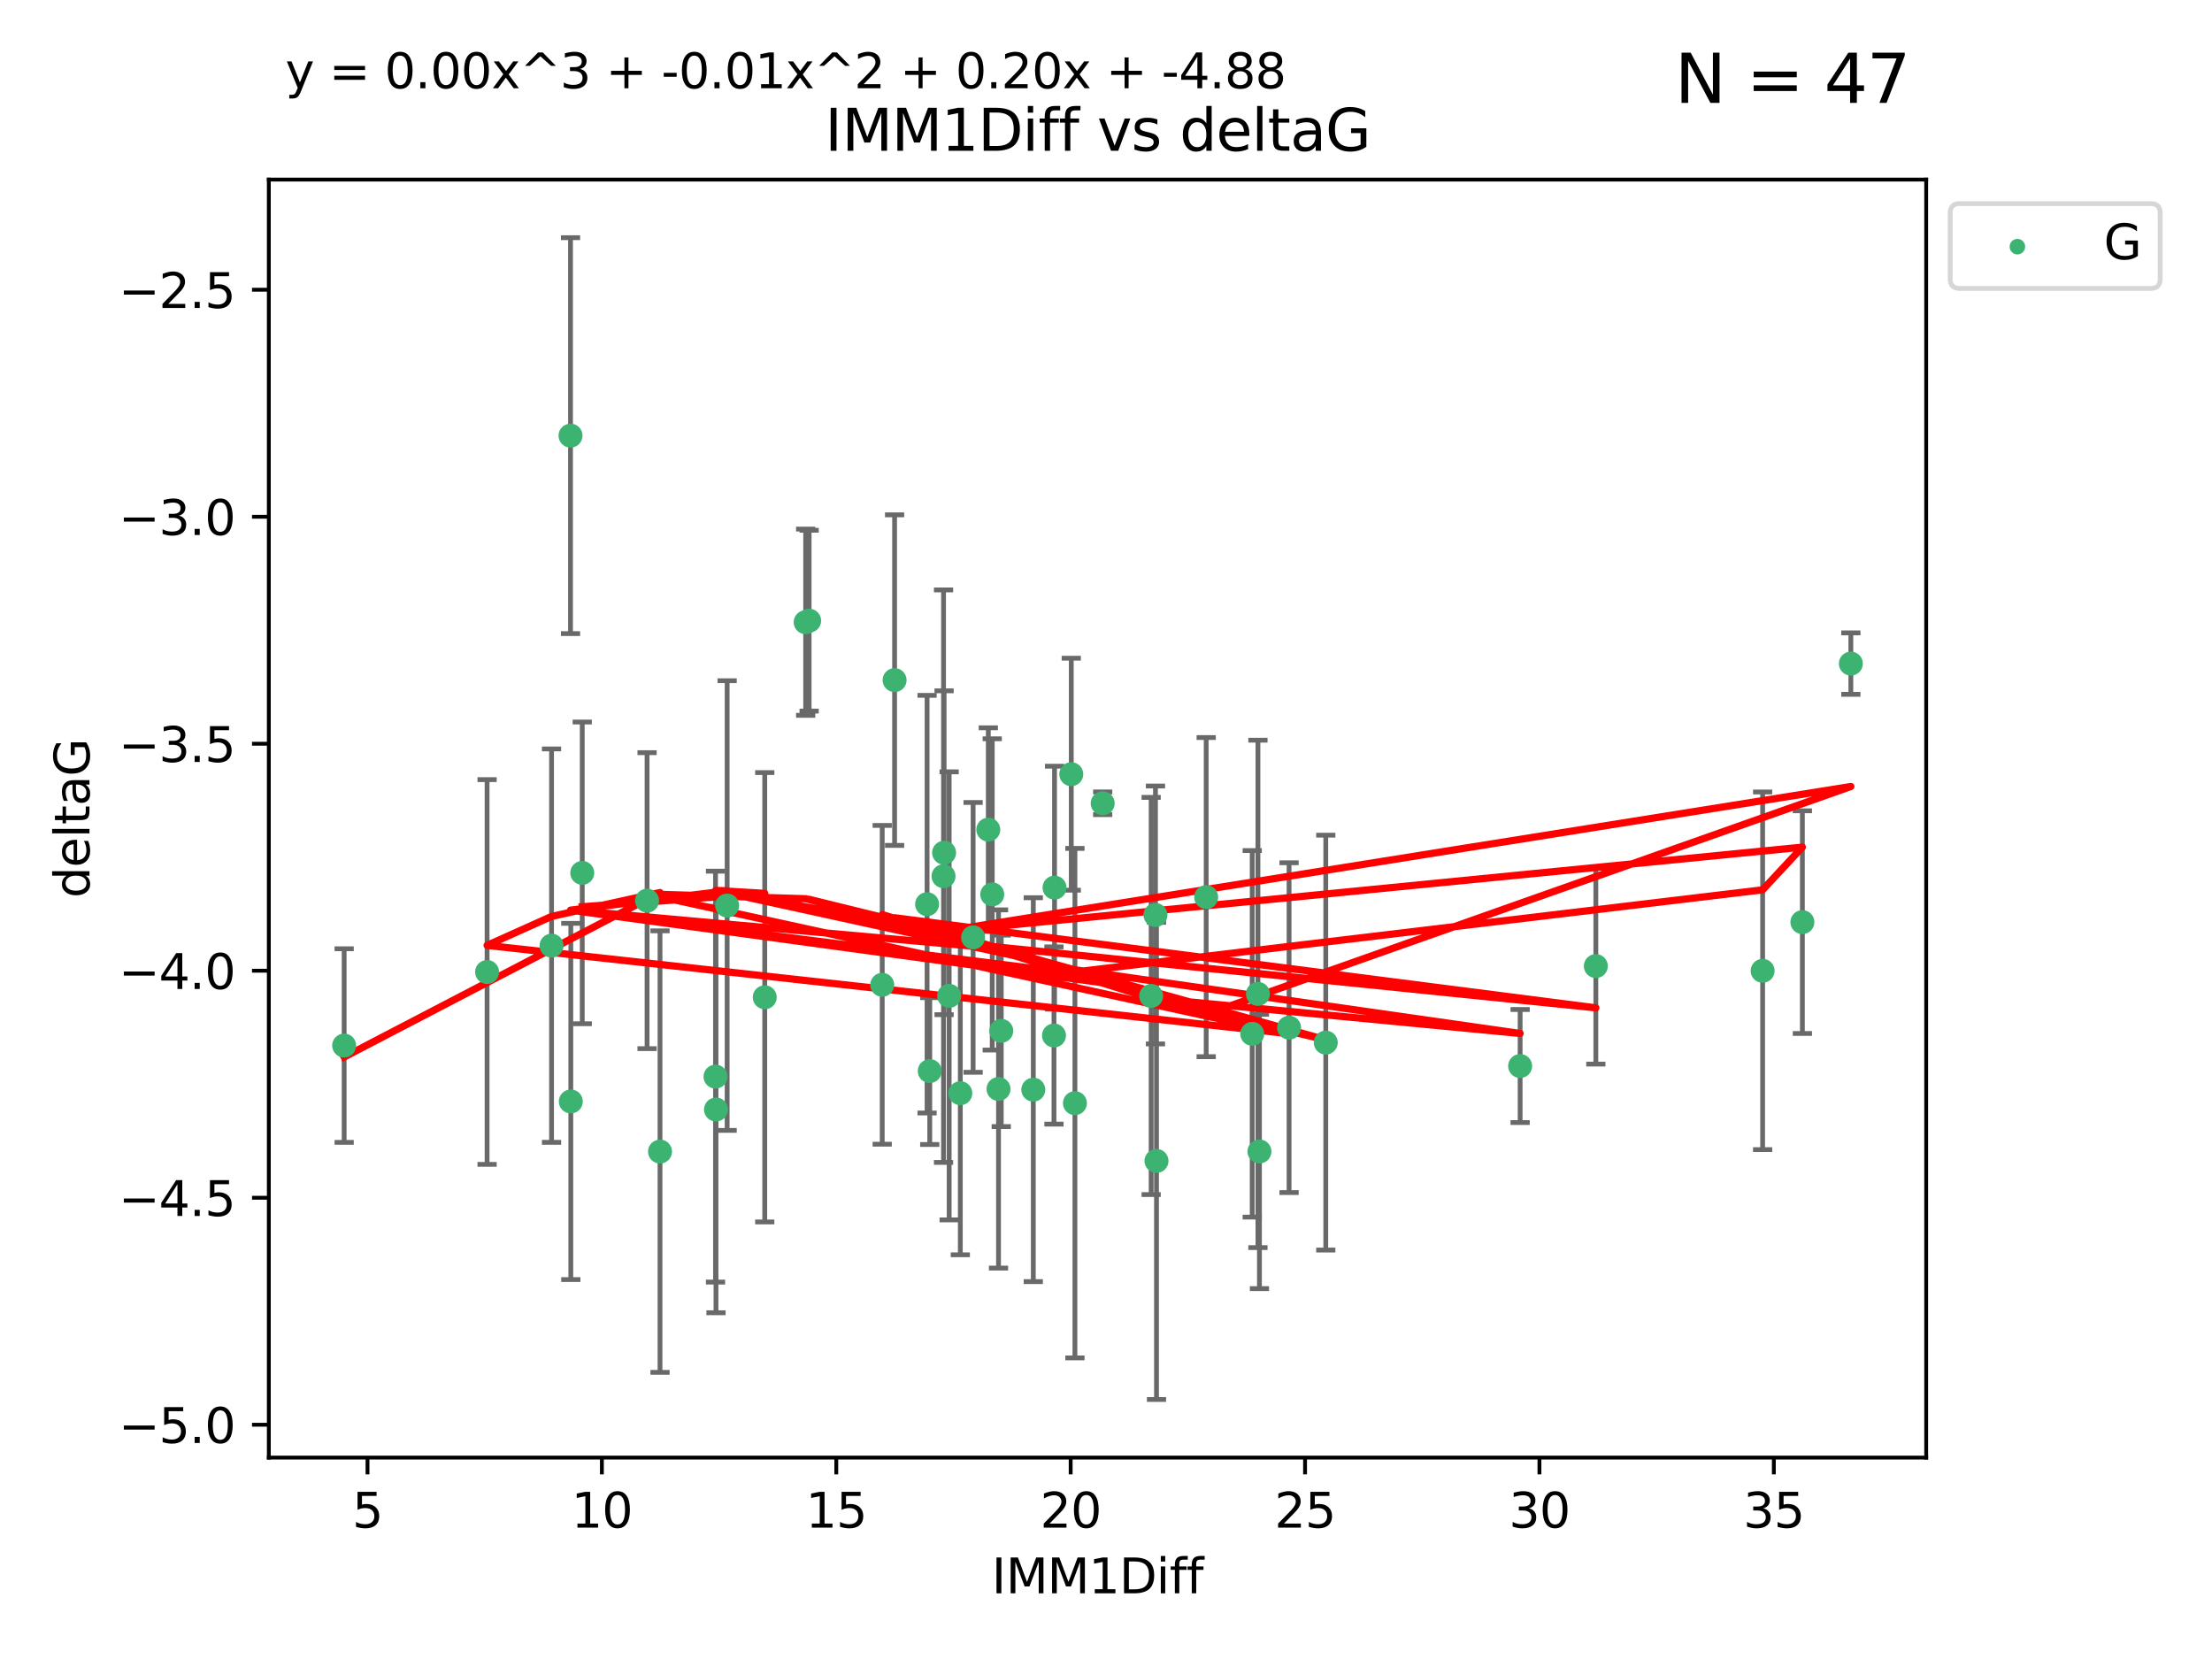 <?xml version="1.0" encoding="utf-8" standalone="no"?>
<!DOCTYPE svg PUBLIC "-//W3C//DTD SVG 1.1//EN"
  "http://www.w3.org/Graphics/SVG/1.1/DTD/svg11.dtd">
<svg xmlns:xlink="http://www.w3.org/1999/xlink" width="460.8pt" height="345.6pt" viewBox="0 0 460.8 345.6" xmlns="http://www.w3.org/2000/svg" version="1.1">
 <defs>
  <style type="text/css">*{stroke-linejoin: round; stroke-linecap: butt}</style>
 </defs>
 <g id="figure_1">
  <g id="patch_1">
   <path d="M 0 345.6 
L 460.8 345.6 
L 460.8 0 
L 0 0 
z
" style="fill: #ffffff"/>
  </g>
  <g id="axes_1">
   <g id="patch_2">
    <path d="M 56 303.64 
L 401.26 303.64 
L 401.26 37.411 
L 56 37.411 
z
" style="fill: #ffffff"/>
   </g>
   <g id="PathCollection_1">
    <defs>
     <path id="m7eaeed97b2" d="M 0 1.118 
C 0.297 1.118 0.581 1 0.791 0.791 
C 1 0.581 1.118 0.297 1.118 0 
C 1.118 -0.297 1 -0.581 0.791 -0.791 
C 0.581 -1 0.297 -1.118 0 -1.118 
C -0.297 -1.118 -0.581 -1 -0.791 -0.791 
C -1 -0.581 -1.118 -0.297 -1.118 0 
C -1.118 0.297 -1 0.581 -0.791 0.791 
C -0.581 1 -0.297 1.118 0 1.118 
z
" style="stroke: #3cb371"/>
    </defs>
    <g clip-path="url(#p31504bc1dc)">
     <use xlink:href="#m7eaeed97b2" x="71.694" y="217.811" style="fill: #3cb371; stroke: #3cb371"/>
     <use xlink:href="#m7eaeed97b2" x="137.494" y="239.898" style="fill: #3cb371; stroke: #3cb371"/>
     <use xlink:href="#m7eaeed97b2" x="114.896" y="196.991" style="fill: #3cb371; stroke: #3cb371"/>
     <use xlink:href="#m7eaeed97b2" x="101.469" y="202.486" style="fill: #3cb371; stroke: #3cb371"/>
     <use xlink:href="#m7eaeed97b2" x="268.537" y="214.079" style="fill: #3cb371; stroke: #3cb371"/>
     <use xlink:href="#m7eaeed97b2" x="223.928" y="229.807" style="fill: #3cb371; stroke: #3cb371"/>
     <use xlink:href="#m7eaeed97b2" x="118.91" y="229.455" style="fill: #3cb371; stroke: #3cb371"/>
     <use xlink:href="#m7eaeed97b2" x="208.01" y="226.856" style="fill: #3cb371; stroke: #3cb371"/>
     <use xlink:href="#m7eaeed97b2" x="240.705" y="190.608" style="fill: #3cb371; stroke: #3cb371"/>
     <use xlink:href="#m7eaeed97b2" x="183.782" y="205.156" style="fill: #3cb371; stroke: #3cb371"/>
     <use xlink:href="#m7eaeed97b2" x="262.052" y="207.047" style="fill: #3cb371; stroke: #3cb371"/>
     <use xlink:href="#m7eaeed97b2" x="208.577" y="214.747" style="fill: #3cb371; stroke: #3cb371"/>
     <use xlink:href="#m7eaeed97b2" x="276.183" y="217.193" style="fill: #3cb371; stroke: #3cb371"/>
     <use xlink:href="#m7eaeed97b2" x="240.92" y="241.84" style="fill: #3cb371; stroke: #3cb371"/>
     <use xlink:href="#m7eaeed97b2" x="193.128" y="188.359" style="fill: #3cb371; stroke: #3cb371"/>
     <use xlink:href="#m7eaeed97b2" x="215.256" y="226.997" style="fill: #3cb371; stroke: #3cb371"/>
     <use xlink:href="#m7eaeed97b2" x="149.154" y="231.133" style="fill: #3cb371; stroke: #3cb371"/>
     <use xlink:href="#m7eaeed97b2" x="197.727" y="207.457" style="fill: #3cb371; stroke: #3cb371"/>
     <use xlink:href="#m7eaeed97b2" x="193.684" y="223.124" style="fill: #3cb371; stroke: #3cb371"/>
     <use xlink:href="#m7eaeed97b2" x="219.563" y="215.712" style="fill: #3cb371; stroke: #3cb371"/>
     <use xlink:href="#m7eaeed97b2" x="168.558" y="129.299" style="fill: #3cb371; stroke: #3cb371"/>
     <use xlink:href="#m7eaeed97b2" x="200.051" y="227.731" style="fill: #3cb371; stroke: #3cb371"/>
     <use xlink:href="#m7eaeed97b2" x="219.68" y="184.912" style="fill: #3cb371; stroke: #3cb371"/>
     <use xlink:href="#m7eaeed97b2" x="316.671" y="222.074" style="fill: #3cb371; stroke: #3cb371"/>
     <use xlink:href="#m7eaeed97b2" x="239.807" y="207.478" style="fill: #3cb371; stroke: #3cb371"/>
     <use xlink:href="#m7eaeed97b2" x="262.365" y="239.872" style="fill: #3cb371; stroke: #3cb371"/>
     <use xlink:href="#m7eaeed97b2" x="134.798" y="187.62" style="fill: #3cb371; stroke: #3cb371"/>
     <use xlink:href="#m7eaeed97b2" x="167.835" y="129.619" style="fill: #3cb371; stroke: #3cb371"/>
     <use xlink:href="#m7eaeed97b2" x="202.717" y="195.276" style="fill: #3cb371; stroke: #3cb371"/>
     <use xlink:href="#m7eaeed97b2" x="260.861" y="215.366" style="fill: #3cb371; stroke: #3cb371"/>
     <use xlink:href="#m7eaeed97b2" x="196.672" y="177.639" style="fill: #3cb371; stroke: #3cb371"/>
     <use xlink:href="#m7eaeed97b2" x="375.469" y="192.095" style="fill: #3cb371; stroke: #3cb371"/>
     <use xlink:href="#m7eaeed97b2" x="367.188" y="202.237" style="fill: #3cb371; stroke: #3cb371"/>
     <use xlink:href="#m7eaeed97b2" x="223.166" y="161.28" style="fill: #3cb371; stroke: #3cb371"/>
     <use xlink:href="#m7eaeed97b2" x="205.881" y="172.829" style="fill: #3cb371; stroke: #3cb371"/>
     <use xlink:href="#m7eaeed97b2" x="186.36" y="141.681" style="fill: #3cb371; stroke: #3cb371"/>
     <use xlink:href="#m7eaeed97b2" x="332.442" y="201.252" style="fill: #3cb371; stroke: #3cb371"/>
     <use xlink:href="#m7eaeed97b2" x="206.702" y="186.322" style="fill: #3cb371; stroke: #3cb371"/>
     <use xlink:href="#m7eaeed97b2" x="196.555" y="182.525" style="fill: #3cb371; stroke: #3cb371"/>
     <use xlink:href="#m7eaeed97b2" x="385.566" y="138.241" style="fill: #3cb371; stroke: #3cb371"/>
     <use xlink:href="#m7eaeed97b2" x="251.271" y="186.885" style="fill: #3cb371; stroke: #3cb371"/>
     <use xlink:href="#m7eaeed97b2" x="229.709" y="167.34" style="fill: #3cb371; stroke: #3cb371"/>
     <use xlink:href="#m7eaeed97b2" x="118.851" y="90.75" style="fill: #3cb371; stroke: #3cb371"/>
     <use xlink:href="#m7eaeed97b2" x="151.478" y="188.648" style="fill: #3cb371; stroke: #3cb371"/>
     <use xlink:href="#m7eaeed97b2" x="149.056" y="224.28" style="fill: #3cb371; stroke: #3cb371"/>
     <use xlink:href="#m7eaeed97b2" x="159.31" y="207.748" style="fill: #3cb371; stroke: #3cb371"/>
     <use xlink:href="#m7eaeed97b2" x="121.293" y="181.838" style="fill: #3cb371; stroke: #3cb371"/>
    </g>
   </g>
   <g id="matplotlib.axis_1">
    <g id="xtick_1">
     <g id="line2d_1">
      <defs>
       <path id="m863617fa38" d="M 0 0 
L 0 3.5 
" style="stroke: #000000; stroke-width: 0.8"/>
      </defs>
      <g>
       <use xlink:href="#m863617fa38" x="76.557" y="303.64" style="stroke: #000000; stroke-width: 0.8"/>
      </g>
     </g>
     <g id="text_1">
      <!-- 5 -->
      <g transform="translate(73.376 318.238)scale(0.1 -0.1)">
       <defs>
        <path id="DejaVuSans-35" d="M 691 4666 
L 3169 4666 
L 3169 4134 
L 1269 4134 
L 1269 2991 
Q 1406 3038 1543 3061 
Q 1681 3084 1819 3084 
Q 2600 3084 3056 2656 
Q 3513 2228 3513 1497 
Q 3513 744 3044 326 
Q 2575 -91 1722 -91 
Q 1428 -91 1123 -41 
Q 819 9 494 109 
L 494 744 
Q 775 591 1075 516 
Q 1375 441 1709 441 
Q 2250 441 2565 725 
Q 2881 1009 2881 1497 
Q 2881 1984 2565 2268 
Q 2250 2553 1709 2553 
Q 1456 2553 1204 2497 
Q 953 2441 691 2322 
L 691 4666 
z
" transform="scale(0.016)"/>
       </defs>
       <use xlink:href="#DejaVuSans-35"/>
      </g>
     </g>
    </g>
    <g id="xtick_2">
     <g id="line2d_2">
      <g>
       <use xlink:href="#m863617fa38" x="125.384" y="303.64" style="stroke: #000000; stroke-width: 0.8"/>
      </g>
     </g>
     <g id="text_2">
      <!-- 10 -->
      <g transform="translate(119.022 318.238)scale(0.1 -0.1)">
       <defs>
        <path id="DejaVuSans-31" d="M 794 531 
L 1825 531 
L 1825 4091 
L 703 3866 
L 703 4441 
L 1819 4666 
L 2450 4666 
L 2450 531 
L 3481 531 
L 3481 0 
L 794 0 
L 794 531 
z
" transform="scale(0.016)"/>
        <path id="DejaVuSans-30" d="M 2034 4250 
Q 1547 4250 1301 3770 
Q 1056 3291 1056 2328 
Q 1056 1369 1301 889 
Q 1547 409 2034 409 
Q 2525 409 2770 889 
Q 3016 1369 3016 2328 
Q 3016 3291 2770 3770 
Q 2525 4250 2034 4250 
z
M 2034 4750 
Q 2819 4750 3233 4129 
Q 3647 3509 3647 2328 
Q 3647 1150 3233 529 
Q 2819 -91 2034 -91 
Q 1250 -91 836 529 
Q 422 1150 422 2328 
Q 422 3509 836 4129 
Q 1250 4750 2034 4750 
z
" transform="scale(0.016)"/>
       </defs>
       <use xlink:href="#DejaVuSans-31"/>
       <use xlink:href="#DejaVuSans-30" x="63.623"/>
      </g>
     </g>
    </g>
    <g id="xtick_3">
     <g id="line2d_3">
      <g>
       <use xlink:href="#m863617fa38" x="174.212" y="303.64" style="stroke: #000000; stroke-width: 0.8"/>
      </g>
     </g>
     <g id="text_3">
      <!-- 15 -->
      <g transform="translate(167.849 318.238)scale(0.1 -0.1)">
       <use xlink:href="#DejaVuSans-31"/>
       <use xlink:href="#DejaVuSans-35" x="63.623"/>
      </g>
     </g>
    </g>
    <g id="xtick_4">
     <g id="line2d_4">
      <g>
       <use xlink:href="#m863617fa38" x="223.039" y="303.64" style="stroke: #000000; stroke-width: 0.8"/>
      </g>
     </g>
     <g id="text_4">
      <!-- 20 -->
      <g transform="translate(216.677 318.238)scale(0.1 -0.1)">
       <defs>
        <path id="DejaVuSans-32" d="M 1228 531 
L 3431 531 
L 3431 0 
L 469 0 
L 469 531 
Q 828 903 1448 1529 
Q 2069 2156 2228 2338 
Q 2531 2678 2651 2914 
Q 2772 3150 2772 3378 
Q 2772 3750 2511 3984 
Q 2250 4219 1831 4219 
Q 1534 4219 1204 4116 
Q 875 4013 500 3803 
L 500 4441 
Q 881 4594 1212 4672 
Q 1544 4750 1819 4750 
Q 2544 4750 2975 4387 
Q 3406 4025 3406 3419 
Q 3406 3131 3298 2873 
Q 3191 2616 2906 2266 
Q 2828 2175 2409 1742 
Q 1991 1309 1228 531 
z
" transform="scale(0.016)"/>
       </defs>
       <use xlink:href="#DejaVuSans-32"/>
       <use xlink:href="#DejaVuSans-30" x="63.623"/>
      </g>
     </g>
    </g>
    <g id="xtick_5">
     <g id="line2d_5">
      <g>
       <use xlink:href="#m863617fa38" x="271.867" y="303.64" style="stroke: #000000; stroke-width: 0.8"/>
      </g>
     </g>
     <g id="text_5">
      <!-- 25 -->
      <g transform="translate(265.504 318.238)scale(0.1 -0.1)">
       <use xlink:href="#DejaVuSans-32"/>
       <use xlink:href="#DejaVuSans-35" x="63.623"/>
      </g>
     </g>
    </g>
    <g id="xtick_6">
     <g id="line2d_6">
      <g>
       <use xlink:href="#m863617fa38" x="320.694" y="303.64" style="stroke: #000000; stroke-width: 0.8"/>
      </g>
     </g>
     <g id="text_6">
      <!-- 30 -->
      <g transform="translate(314.332 318.238)scale(0.1 -0.1)">
       <defs>
        <path id="DejaVuSans-33" d="M 2597 2516 
Q 3050 2419 3304 2112 
Q 3559 1806 3559 1356 
Q 3559 666 3084 287 
Q 2609 -91 1734 -91 
Q 1441 -91 1130 -33 
Q 819 25 488 141 
L 488 750 
Q 750 597 1062 519 
Q 1375 441 1716 441 
Q 2309 441 2620 675 
Q 2931 909 2931 1356 
Q 2931 1769 2642 2001 
Q 2353 2234 1838 2234 
L 1294 2234 
L 1294 2753 
L 1863 2753 
Q 2328 2753 2575 2939 
Q 2822 3125 2822 3475 
Q 2822 3834 2567 4026 
Q 2313 4219 1838 4219 
Q 1578 4219 1281 4162 
Q 984 4106 628 3988 
L 628 4550 
Q 988 4650 1302 4700 
Q 1616 4750 1894 4750 
Q 2613 4750 3031 4423 
Q 3450 4097 3450 3541 
Q 3450 3153 3228 2886 
Q 3006 2619 2597 2516 
z
" transform="scale(0.016)"/>
       </defs>
       <use xlink:href="#DejaVuSans-33"/>
       <use xlink:href="#DejaVuSans-30" x="63.623"/>
      </g>
     </g>
    </g>
    <g id="xtick_7">
     <g id="line2d_7">
      <g>
       <use xlink:href="#m863617fa38" x="369.522" y="303.64" style="stroke: #000000; stroke-width: 0.8"/>
      </g>
     </g>
     <g id="text_7">
      <!-- 35 -->
      <g transform="translate(363.159 318.238)scale(0.1 -0.1)">
       <use xlink:href="#DejaVuSans-33"/>
       <use xlink:href="#DejaVuSans-35" x="63.623"/>
      </g>
     </g>
    </g>
    <g id="text_8">
     <!-- IMM1Diff -->
     <g transform="translate(206.586 331.917)scale(0.1 -0.1)">
      <defs>
       <path id="DejaVuSans-49" d="M 628 4666 
L 1259 4666 
L 1259 0 
L 628 0 
L 628 4666 
z
" transform="scale(0.016)"/>
       <path id="DejaVuSans-4d" d="M 628 4666 
L 1569 4666 
L 2759 1491 
L 3956 4666 
L 4897 4666 
L 4897 0 
L 4281 0 
L 4281 4097 
L 3078 897 
L 2444 897 
L 1241 4097 
L 1241 0 
L 628 0 
L 628 4666 
z
" transform="scale(0.016)"/>
       <path id="DejaVuSans-44" d="M 1259 4147 
L 1259 519 
L 2022 519 
Q 2988 519 3436 956 
Q 3884 1394 3884 2338 
Q 3884 3275 3436 3711 
Q 2988 4147 2022 4147 
L 1259 4147 
z
M 628 4666 
L 1925 4666 
Q 3281 4666 3915 4102 
Q 4550 3538 4550 2338 
Q 4550 1131 3912 565 
Q 3275 0 1925 0 
L 628 0 
L 628 4666 
z
" transform="scale(0.016)"/>
       <path id="DejaVuSans-69" d="M 603 3500 
L 1178 3500 
L 1178 0 
L 603 0 
L 603 3500 
z
M 603 4863 
L 1178 4863 
L 1178 4134 
L 603 4134 
L 603 4863 
z
" transform="scale(0.016)"/>
       <path id="DejaVuSans-66" d="M 2375 4863 
L 2375 4384 
L 1825 4384 
Q 1516 4384 1395 4259 
Q 1275 4134 1275 3809 
L 1275 3500 
L 2222 3500 
L 2222 3053 
L 1275 3053 
L 1275 0 
L 697 0 
L 697 3053 
L 147 3053 
L 147 3500 
L 697 3500 
L 697 3744 
Q 697 4328 969 4595 
Q 1241 4863 1831 4863 
L 2375 4863 
z
" transform="scale(0.016)"/>
      </defs>
      <use xlink:href="#DejaVuSans-49"/>
      <use xlink:href="#DejaVuSans-4d" x="29.492"/>
      <use xlink:href="#DejaVuSans-4d" x="115.771"/>
      <use xlink:href="#DejaVuSans-31" x="202.051"/>
      <use xlink:href="#DejaVuSans-44" x="265.674"/>
      <use xlink:href="#DejaVuSans-69" x="342.676"/>
      <use xlink:href="#DejaVuSans-66" x="370.459"/>
      <use xlink:href="#DejaVuSans-66" x="405.664"/>
     </g>
    </g>
   </g>
   <g id="matplotlib.axis_2">
    <g id="ytick_1">
     <g id="line2d_8">
      <defs>
       <path id="m7a134330d6" d="M 0 0 
L -3.5 0 
" style="stroke: #000000; stroke-width: 0.8"/>
      </defs>
      <g>
       <use xlink:href="#m7a134330d6" x="56" y="296.797" style="stroke: #000000; stroke-width: 0.8"/>
      </g>
     </g>
     <g id="text_9">
      <!-- −5.0 -->
      <g transform="translate(24.717 300.596)scale(0.1 -0.1)">
       <defs>
        <path id="DejaVuSans-2212" d="M 678 2272 
L 4684 2272 
L 4684 1741 
L 678 1741 
L 678 2272 
z
" transform="scale(0.016)"/>
        <path id="DejaVuSans-2e" d="M 684 794 
L 1344 794 
L 1344 0 
L 684 0 
L 684 794 
z
" transform="scale(0.016)"/>
       </defs>
       <use xlink:href="#DejaVuSans-2212"/>
       <use xlink:href="#DejaVuSans-35" x="83.789"/>
       <use xlink:href="#DejaVuSans-2e" x="147.412"/>
       <use xlink:href="#DejaVuSans-30" x="179.199"/>
      </g>
     </g>
    </g>
    <g id="ytick_2">
     <g id="line2d_9">
      <g>
       <use xlink:href="#m7a134330d6" x="56" y="249.509" style="stroke: #000000; stroke-width: 0.8"/>
      </g>
     </g>
     <g id="text_10">
      <!-- −4.5 -->
      <g transform="translate(24.717 253.308)scale(0.1 -0.1)">
       <defs>
        <path id="DejaVuSans-34" d="M 2419 4116 
L 825 1625 
L 2419 1625 
L 2419 4116 
z
M 2253 4666 
L 3047 4666 
L 3047 1625 
L 3713 1625 
L 3713 1100 
L 3047 1100 
L 3047 0 
L 2419 0 
L 2419 1100 
L 313 1100 
L 313 1709 
L 2253 4666 
z
" transform="scale(0.016)"/>
       </defs>
       <use xlink:href="#DejaVuSans-2212"/>
       <use xlink:href="#DejaVuSans-34" x="83.789"/>
       <use xlink:href="#DejaVuSans-2e" x="147.412"/>
       <use xlink:href="#DejaVuSans-35" x="179.199"/>
      </g>
     </g>
    </g>
    <g id="ytick_3">
     <g id="line2d_10">
      <g>
       <use xlink:href="#m7a134330d6" x="56" y="202.221" style="stroke: #000000; stroke-width: 0.8"/>
      </g>
     </g>
     <g id="text_11">
      <!-- −4.0 -->
      <g transform="translate(24.717 206.021)scale(0.1 -0.1)">
       <use xlink:href="#DejaVuSans-2212"/>
       <use xlink:href="#DejaVuSans-34" x="83.789"/>
       <use xlink:href="#DejaVuSans-2e" x="147.412"/>
       <use xlink:href="#DejaVuSans-30" x="179.199"/>
      </g>
     </g>
    </g>
    <g id="ytick_4">
     <g id="line2d_11">
      <g>
       <use xlink:href="#m7a134330d6" x="56" y="154.934" style="stroke: #000000; stroke-width: 0.8"/>
      </g>
     </g>
     <g id="text_12">
      <!-- −3.5 -->
      <g transform="translate(24.717 158.733)scale(0.1 -0.1)">
       <use xlink:href="#DejaVuSans-2212"/>
       <use xlink:href="#DejaVuSans-33" x="83.789"/>
       <use xlink:href="#DejaVuSans-2e" x="147.412"/>
       <use xlink:href="#DejaVuSans-35" x="179.199"/>
      </g>
     </g>
    </g>
    <g id="ytick_5">
     <g id="line2d_12">
      <g>
       <use xlink:href="#m7a134330d6" x="56" y="107.646" style="stroke: #000000; stroke-width: 0.8"/>
      </g>
     </g>
     <g id="text_13">
      <!-- −3.0 -->
      <g transform="translate(24.717 111.446)scale(0.1 -0.1)">
       <use xlink:href="#DejaVuSans-2212"/>
       <use xlink:href="#DejaVuSans-33" x="83.789"/>
       <use xlink:href="#DejaVuSans-2e" x="147.412"/>
       <use xlink:href="#DejaVuSans-30" x="179.199"/>
      </g>
     </g>
    </g>
    <g id="ytick_6">
     <g id="line2d_13">
      <g>
       <use xlink:href="#m7a134330d6" x="56" y="60.359" style="stroke: #000000; stroke-width: 0.8"/>
      </g>
     </g>
     <g id="text_14">
      <!-- −2.5 -->
      <g transform="translate(24.717 64.158)scale(0.1 -0.1)">
       <use xlink:href="#DejaVuSans-2212"/>
       <use xlink:href="#DejaVuSans-32" x="83.789"/>
       <use xlink:href="#DejaVuSans-2e" x="147.412"/>
       <use xlink:href="#DejaVuSans-35" x="179.199"/>
      </g>
     </g>
    </g>
    <g id="text_15">
     <!-- deltaG -->
     <g transform="translate(18.637 187.064)rotate(-90)scale(0.1 -0.1)">
      <defs>
       <path id="DejaVuSans-64" d="M 2906 2969 
L 2906 4863 
L 3481 4863 
L 3481 0 
L 2906 0 
L 2906 525 
Q 2725 213 2448 61 
Q 2172 -91 1784 -91 
Q 1150 -91 751 415 
Q 353 922 353 1747 
Q 353 2572 751 3078 
Q 1150 3584 1784 3584 
Q 2172 3584 2448 3432 
Q 2725 3281 2906 2969 
z
M 947 1747 
Q 947 1113 1208 752 
Q 1469 391 1925 391 
Q 2381 391 2643 752 
Q 2906 1113 2906 1747 
Q 2906 2381 2643 2742 
Q 2381 3103 1925 3103 
Q 1469 3103 1208 2742 
Q 947 2381 947 1747 
z
" transform="scale(0.016)"/>
       <path id="DejaVuSans-65" d="M 3597 1894 
L 3597 1613 
L 953 1613 
Q 991 1019 1311 708 
Q 1631 397 2203 397 
Q 2534 397 2845 478 
Q 3156 559 3463 722 
L 3463 178 
Q 3153 47 2828 -22 
Q 2503 -91 2169 -91 
Q 1331 -91 842 396 
Q 353 884 353 1716 
Q 353 2575 817 3079 
Q 1281 3584 2069 3584 
Q 2775 3584 3186 3129 
Q 3597 2675 3597 1894 
z
M 3022 2063 
Q 3016 2534 2758 2815 
Q 2500 3097 2075 3097 
Q 1594 3097 1305 2825 
Q 1016 2553 972 2059 
L 3022 2063 
z
" transform="scale(0.016)"/>
       <path id="DejaVuSans-6c" d="M 603 4863 
L 1178 4863 
L 1178 0 
L 603 0 
L 603 4863 
z
" transform="scale(0.016)"/>
       <path id="DejaVuSans-74" d="M 1172 4494 
L 1172 3500 
L 2356 3500 
L 2356 3053 
L 1172 3053 
L 1172 1153 
Q 1172 725 1289 603 
Q 1406 481 1766 481 
L 2356 481 
L 2356 0 
L 1766 0 
Q 1100 0 847 248 
Q 594 497 594 1153 
L 594 3053 
L 172 3053 
L 172 3500 
L 594 3500 
L 594 4494 
L 1172 4494 
z
" transform="scale(0.016)"/>
       <path id="DejaVuSans-61" d="M 2194 1759 
Q 1497 1759 1228 1600 
Q 959 1441 959 1056 
Q 959 750 1161 570 
Q 1363 391 1709 391 
Q 2188 391 2477 730 
Q 2766 1069 2766 1631 
L 2766 1759 
L 2194 1759 
z
M 3341 1997 
L 3341 0 
L 2766 0 
L 2766 531 
Q 2569 213 2275 61 
Q 1981 -91 1556 -91 
Q 1019 -91 701 211 
Q 384 513 384 1019 
Q 384 1609 779 1909 
Q 1175 2209 1959 2209 
L 2766 2209 
L 2766 2266 
Q 2766 2663 2505 2880 
Q 2244 3097 1772 3097 
Q 1472 3097 1187 3025 
Q 903 2953 641 2809 
L 641 3341 
Q 956 3463 1253 3523 
Q 1550 3584 1831 3584 
Q 2591 3584 2966 3190 
Q 3341 2797 3341 1997 
z
" transform="scale(0.016)"/>
       <path id="DejaVuSans-47" d="M 3809 666 
L 3809 1919 
L 2778 1919 
L 2778 2438 
L 4434 2438 
L 4434 434 
Q 4069 175 3628 42 
Q 3188 -91 2688 -91 
Q 1594 -91 976 548 
Q 359 1188 359 2328 
Q 359 3472 976 4111 
Q 1594 4750 2688 4750 
Q 3144 4750 3555 4637 
Q 3966 4525 4313 4306 
L 4313 3634 
Q 3963 3931 3569 4081 
Q 3175 4231 2741 4231 
Q 1884 4231 1454 3753 
Q 1025 3275 1025 2328 
Q 1025 1384 1454 906 
Q 1884 428 2741 428 
Q 3075 428 3337 486 
Q 3600 544 3809 666 
z
" transform="scale(0.016)"/>
      </defs>
      <use xlink:href="#DejaVuSans-64"/>
      <use xlink:href="#DejaVuSans-65" x="63.477"/>
      <use xlink:href="#DejaVuSans-6c" x="125"/>
      <use xlink:href="#DejaVuSans-74" x="152.783"/>
      <use xlink:href="#DejaVuSans-61" x="191.992"/>
      <use xlink:href="#DejaVuSans-47" x="253.271"/>
     </g>
    </g>
   </g>
   <g id="LineCollection_1">
    <path d="M 71.694 237.976 
L 71.694 197.647 
" clip-path="url(#p31504bc1dc)" style="fill: none; stroke: #696969"/>
    <path d="M 137.494 285.883 
L 137.494 193.914 
" clip-path="url(#p31504bc1dc)" style="fill: none; stroke: #696969"/>
    <path d="M 114.896 237.97 
L 114.896 156.013 
" clip-path="url(#p31504bc1dc)" style="fill: none; stroke: #696969"/>
    <path d="M 101.469 242.56 
L 101.469 162.411 
" clip-path="url(#p31504bc1dc)" style="fill: none; stroke: #696969"/>
    <path d="M 268.537 248.43 
L 268.537 179.727 
" clip-path="url(#p31504bc1dc)" style="fill: none; stroke: #696969"/>
    <path d="M 223.928 282.874 
L 223.928 176.739 
" clip-path="url(#p31504bc1dc)" style="fill: none; stroke: #696969"/>
    <path d="M 118.91 266.557 
L 118.91 192.353 
" clip-path="url(#p31504bc1dc)" style="fill: none; stroke: #696969"/>
    <path d="M 208.01 264.168 
L 208.01 189.544 
" clip-path="url(#p31504bc1dc)" style="fill: none; stroke: #696969"/>
    <path d="M 240.705 217.469 
L 240.705 163.746 
" clip-path="url(#p31504bc1dc)" style="fill: none; stroke: #696969"/>
    <path d="M 183.782 238.355 
L 183.782 171.956 
" clip-path="url(#p31504bc1dc)" style="fill: none; stroke: #696969"/>
    <path d="M 262.052 259.901 
L 262.052 154.193 
" clip-path="url(#p31504bc1dc)" style="fill: none; stroke: #696969"/>
    <path d="M 208.577 234.689 
L 208.577 194.805 
" clip-path="url(#p31504bc1dc)" style="fill: none; stroke: #696969"/>
    <path d="M 276.183 260.406 
L 276.183 173.98 
" clip-path="url(#p31504bc1dc)" style="fill: none; stroke: #696969"/>
    <path d="M 240.92 291.539 
L 240.92 192.141 
" clip-path="url(#p31504bc1dc)" style="fill: none; stroke: #696969"/>
    <path d="M 193.128 231.857 
L 193.128 144.861 
" clip-path="url(#p31504bc1dc)" style="fill: none; stroke: #696969"/>
    <path d="M 215.256 266.982 
L 215.256 187.012 
" clip-path="url(#p31504bc1dc)" style="fill: none; stroke: #696969"/>
    <path d="M 149.154 273.468 
L 149.154 188.798 
" clip-path="url(#p31504bc1dc)" style="fill: none; stroke: #696969"/>
    <path d="M 197.727 254.126 
L 197.727 160.788 
" clip-path="url(#p31504bc1dc)" style="fill: none; stroke: #696969"/>
    <path d="M 193.684 238.417 
L 193.684 207.831 
" clip-path="url(#p31504bc1dc)" style="fill: none; stroke: #696969"/>
    <path d="M 219.563 234.173 
L 219.563 197.25 
" clip-path="url(#p31504bc1dc)" style="fill: none; stroke: #696969"/>
    <path d="M 168.558 148.131 
L 168.558 110.467 
" clip-path="url(#p31504bc1dc)" style="fill: none; stroke: #696969"/>
    <path d="M 200.051 261.395 
L 200.051 194.067 
" clip-path="url(#p31504bc1dc)" style="fill: none; stroke: #696969"/>
    <path d="M 219.68 210.21 
L 219.68 159.614 
" clip-path="url(#p31504bc1dc)" style="fill: none; stroke: #696969"/>
    <path d="M 316.671 233.85 
L 316.671 210.298 
" clip-path="url(#p31504bc1dc)" style="fill: none; stroke: #696969"/>
    <path d="M 239.807 248.847 
L 239.807 166.109 
" clip-path="url(#p31504bc1dc)" style="fill: none; stroke: #696969"/>
    <path d="M 262.365 268.442 
L 262.365 211.301 
" clip-path="url(#p31504bc1dc)" style="fill: none; stroke: #696969"/>
    <path d="M 134.798 218.446 
L 134.798 156.794 
" clip-path="url(#p31504bc1dc)" style="fill: none; stroke: #696969"/>
    <path d="M 167.835 149.018 
L 167.835 110.22 
" clip-path="url(#p31504bc1dc)" style="fill: none; stroke: #696969"/>
    <path d="M 202.717 223.376 
L 202.717 167.176 
" clip-path="url(#p31504bc1dc)" style="fill: none; stroke: #696969"/>
    <path d="M 260.861 253.547 
L 260.861 177.185 
" clip-path="url(#p31504bc1dc)" style="fill: none; stroke: #696969"/>
    <path d="M 196.672 211.368 
L 196.672 143.911 
" clip-path="url(#p31504bc1dc)" style="fill: none; stroke: #696969"/>
    <path d="M 375.469 215.288 
L 375.469 168.901 
" clip-path="url(#p31504bc1dc)" style="fill: none; stroke: #696969"/>
    <path d="M 367.188 239.485 
L 367.188 164.988 
" clip-path="url(#p31504bc1dc)" style="fill: none; stroke: #696969"/>
    <path d="M 223.166 185.444 
L 223.166 137.115 
" clip-path="url(#p31504bc1dc)" style="fill: none; stroke: #696969"/>
    <path d="M 205.881 194.04 
L 205.881 151.619 
" clip-path="url(#p31504bc1dc)" style="fill: none; stroke: #696969"/>
    <path d="M 186.36 176.111 
L 186.36 107.251 
" clip-path="url(#p31504bc1dc)" style="fill: none; stroke: #696969"/>
    <path d="M 332.442 221.672 
L 332.442 180.831 
" clip-path="url(#p31504bc1dc)" style="fill: none; stroke: #696969"/>
    <path d="M 206.702 218.745 
L 206.702 153.899 
" clip-path="url(#p31504bc1dc)" style="fill: none; stroke: #696969"/>
    <path d="M 196.555 242.156 
L 196.555 122.894 
" clip-path="url(#p31504bc1dc)" style="fill: none; stroke: #696969"/>
    <path d="M 385.566 144.644 
L 385.566 131.838 
" clip-path="url(#p31504bc1dc)" style="fill: none; stroke: #696969"/>
    <path d="M 251.271 220.128 
L 251.271 153.641 
" clip-path="url(#p31504bc1dc)" style="fill: none; stroke: #696969"/>
    <path d="M 229.709 169.701 
L 229.709 164.98 
" clip-path="url(#p31504bc1dc)" style="fill: none; stroke: #696969"/>
    <path d="M 118.851 131.988 
L 118.851 49.513 
" clip-path="url(#p31504bc1dc)" style="fill: none; stroke: #696969"/>
    <path d="M 151.478 235.483 
L 151.478 141.812 
" clip-path="url(#p31504bc1dc)" style="fill: none; stroke: #696969"/>
    <path d="M 149.056 267.078 
L 149.056 181.482 
" clip-path="url(#p31504bc1dc)" style="fill: none; stroke: #696969"/>
    <path d="M 159.31 254.551 
L 159.31 160.944 
" clip-path="url(#p31504bc1dc)" style="fill: none; stroke: #696969"/>
    <path d="M 121.293 213.267 
L 121.293 150.409 
" clip-path="url(#p31504bc1dc)" style="fill: none; stroke: #696969"/>
   </g>
   <g id="line2d_14">
    <defs>
     <path id="m1506f1098e" d="M 2 0 
L -2 -0 
" style="stroke: #696969"/>
    </defs>
    <g clip-path="url(#p31504bc1dc)">
     <use xlink:href="#m1506f1098e" x="71.694" y="237.976" style="fill: #696969; stroke: #696969"/>
     <use xlink:href="#m1506f1098e" x="137.494" y="285.883" style="fill: #696969; stroke: #696969"/>
     <use xlink:href="#m1506f1098e" x="114.896" y="237.97" style="fill: #696969; stroke: #696969"/>
     <use xlink:href="#m1506f1098e" x="101.469" y="242.56" style="fill: #696969; stroke: #696969"/>
     <use xlink:href="#m1506f1098e" x="268.537" y="248.43" style="fill: #696969; stroke: #696969"/>
     <use xlink:href="#m1506f1098e" x="223.928" y="282.874" style="fill: #696969; stroke: #696969"/>
     <use xlink:href="#m1506f1098e" x="118.91" y="266.557" style="fill: #696969; stroke: #696969"/>
     <use xlink:href="#m1506f1098e" x="208.01" y="264.168" style="fill: #696969; stroke: #696969"/>
     <use xlink:href="#m1506f1098e" x="240.705" y="217.469" style="fill: #696969; stroke: #696969"/>
     <use xlink:href="#m1506f1098e" x="183.782" y="238.355" style="fill: #696969; stroke: #696969"/>
     <use xlink:href="#m1506f1098e" x="262.052" y="259.901" style="fill: #696969; stroke: #696969"/>
     <use xlink:href="#m1506f1098e" x="208.577" y="234.689" style="fill: #696969; stroke: #696969"/>
     <use xlink:href="#m1506f1098e" x="276.183" y="260.406" style="fill: #696969; stroke: #696969"/>
     <use xlink:href="#m1506f1098e" x="240.92" y="291.539" style="fill: #696969; stroke: #696969"/>
     <use xlink:href="#m1506f1098e" x="193.128" y="231.857" style="fill: #696969; stroke: #696969"/>
     <use xlink:href="#m1506f1098e" x="215.256" y="266.982" style="fill: #696969; stroke: #696969"/>
     <use xlink:href="#m1506f1098e" x="149.154" y="273.468" style="fill: #696969; stroke: #696969"/>
     <use xlink:href="#m1506f1098e" x="197.727" y="254.126" style="fill: #696969; stroke: #696969"/>
     <use xlink:href="#m1506f1098e" x="193.684" y="238.417" style="fill: #696969; stroke: #696969"/>
     <use xlink:href="#m1506f1098e" x="219.563" y="234.173" style="fill: #696969; stroke: #696969"/>
     <use xlink:href="#m1506f1098e" x="168.558" y="148.131" style="fill: #696969; stroke: #696969"/>
     <use xlink:href="#m1506f1098e" x="200.051" y="261.395" style="fill: #696969; stroke: #696969"/>
     <use xlink:href="#m1506f1098e" x="219.68" y="210.21" style="fill: #696969; stroke: #696969"/>
     <use xlink:href="#m1506f1098e" x="316.671" y="233.85" style="fill: #696969; stroke: #696969"/>
     <use xlink:href="#m1506f1098e" x="239.807" y="248.847" style="fill: #696969; stroke: #696969"/>
     <use xlink:href="#m1506f1098e" x="262.365" y="268.442" style="fill: #696969; stroke: #696969"/>
     <use xlink:href="#m1506f1098e" x="134.798" y="218.446" style="fill: #696969; stroke: #696969"/>
     <use xlink:href="#m1506f1098e" x="167.835" y="149.018" style="fill: #696969; stroke: #696969"/>
     <use xlink:href="#m1506f1098e" x="202.717" y="223.376" style="fill: #696969; stroke: #696969"/>
     <use xlink:href="#m1506f1098e" x="260.861" y="253.547" style="fill: #696969; stroke: #696969"/>
     <use xlink:href="#m1506f1098e" x="196.672" y="211.368" style="fill: #696969; stroke: #696969"/>
     <use xlink:href="#m1506f1098e" x="375.469" y="215.288" style="fill: #696969; stroke: #696969"/>
     <use xlink:href="#m1506f1098e" x="367.188" y="239.485" style="fill: #696969; stroke: #696969"/>
     <use xlink:href="#m1506f1098e" x="223.166" y="185.444" style="fill: #696969; stroke: #696969"/>
     <use xlink:href="#m1506f1098e" x="205.881" y="194.04" style="fill: #696969; stroke: #696969"/>
     <use xlink:href="#m1506f1098e" x="186.36" y="176.111" style="fill: #696969; stroke: #696969"/>
     <use xlink:href="#m1506f1098e" x="332.442" y="221.672" style="fill: #696969; stroke: #696969"/>
     <use xlink:href="#m1506f1098e" x="206.702" y="218.745" style="fill: #696969; stroke: #696969"/>
     <use xlink:href="#m1506f1098e" x="196.555" y="242.156" style="fill: #696969; stroke: #696969"/>
     <use xlink:href="#m1506f1098e" x="385.566" y="144.644" style="fill: #696969; stroke: #696969"/>
     <use xlink:href="#m1506f1098e" x="251.271" y="220.128" style="fill: #696969; stroke: #696969"/>
     <use xlink:href="#m1506f1098e" x="229.709" y="169.701" style="fill: #696969; stroke: #696969"/>
     <use xlink:href="#m1506f1098e" x="118.851" y="131.988" style="fill: #696969; stroke: #696969"/>
     <use xlink:href="#m1506f1098e" x="151.478" y="235.483" style="fill: #696969; stroke: #696969"/>
     <use xlink:href="#m1506f1098e" x="149.056" y="267.078" style="fill: #696969; stroke: #696969"/>
     <use xlink:href="#m1506f1098e" x="159.31" y="254.551" style="fill: #696969; stroke: #696969"/>
     <use xlink:href="#m1506f1098e" x="121.293" y="213.267" style="fill: #696969; stroke: #696969"/>
    </g>
   </g>
   <g id="line2d_15">
    <g clip-path="url(#p31504bc1dc)">
     <use xlink:href="#m1506f1098e" x="71.694" y="197.647" style="fill: #696969; stroke: #696969"/>
     <use xlink:href="#m1506f1098e" x="137.494" y="193.914" style="fill: #696969; stroke: #696969"/>
     <use xlink:href="#m1506f1098e" x="114.896" y="156.013" style="fill: #696969; stroke: #696969"/>
     <use xlink:href="#m1506f1098e" x="101.469" y="162.411" style="fill: #696969; stroke: #696969"/>
     <use xlink:href="#m1506f1098e" x="268.537" y="179.727" style="fill: #696969; stroke: #696969"/>
     <use xlink:href="#m1506f1098e" x="223.928" y="176.739" style="fill: #696969; stroke: #696969"/>
     <use xlink:href="#m1506f1098e" x="118.91" y="192.353" style="fill: #696969; stroke: #696969"/>
     <use xlink:href="#m1506f1098e" x="208.01" y="189.544" style="fill: #696969; stroke: #696969"/>
     <use xlink:href="#m1506f1098e" x="240.705" y="163.746" style="fill: #696969; stroke: #696969"/>
     <use xlink:href="#m1506f1098e" x="183.782" y="171.956" style="fill: #696969; stroke: #696969"/>
     <use xlink:href="#m1506f1098e" x="262.052" y="154.193" style="fill: #696969; stroke: #696969"/>
     <use xlink:href="#m1506f1098e" x="208.577" y="194.805" style="fill: #696969; stroke: #696969"/>
     <use xlink:href="#m1506f1098e" x="276.183" y="173.98" style="fill: #696969; stroke: #696969"/>
     <use xlink:href="#m1506f1098e" x="240.92" y="192.141" style="fill: #696969; stroke: #696969"/>
     <use xlink:href="#m1506f1098e" x="193.128" y="144.861" style="fill: #696969; stroke: #696969"/>
     <use xlink:href="#m1506f1098e" x="215.256" y="187.012" style="fill: #696969; stroke: #696969"/>
     <use xlink:href="#m1506f1098e" x="149.154" y="188.798" style="fill: #696969; stroke: #696969"/>
     <use xlink:href="#m1506f1098e" x="197.727" y="160.788" style="fill: #696969; stroke: #696969"/>
     <use xlink:href="#m1506f1098e" x="193.684" y="207.831" style="fill: #696969; stroke: #696969"/>
     <use xlink:href="#m1506f1098e" x="219.563" y="197.25" style="fill: #696969; stroke: #696969"/>
     <use xlink:href="#m1506f1098e" x="168.558" y="110.467" style="fill: #696969; stroke: #696969"/>
     <use xlink:href="#m1506f1098e" x="200.051" y="194.067" style="fill: #696969; stroke: #696969"/>
     <use xlink:href="#m1506f1098e" x="219.68" y="159.614" style="fill: #696969; stroke: #696969"/>
     <use xlink:href="#m1506f1098e" x="316.671" y="210.298" style="fill: #696969; stroke: #696969"/>
     <use xlink:href="#m1506f1098e" x="239.807" y="166.109" style="fill: #696969; stroke: #696969"/>
     <use xlink:href="#m1506f1098e" x="262.365" y="211.301" style="fill: #696969; stroke: #696969"/>
     <use xlink:href="#m1506f1098e" x="134.798" y="156.794" style="fill: #696969; stroke: #696969"/>
     <use xlink:href="#m1506f1098e" x="167.835" y="110.22" style="fill: #696969; stroke: #696969"/>
     <use xlink:href="#m1506f1098e" x="202.717" y="167.176" style="fill: #696969; stroke: #696969"/>
     <use xlink:href="#m1506f1098e" x="260.861" y="177.185" style="fill: #696969; stroke: #696969"/>
     <use xlink:href="#m1506f1098e" x="196.672" y="143.911" style="fill: #696969; stroke: #696969"/>
     <use xlink:href="#m1506f1098e" x="375.469" y="168.901" style="fill: #696969; stroke: #696969"/>
     <use xlink:href="#m1506f1098e" x="367.188" y="164.988" style="fill: #696969; stroke: #696969"/>
     <use xlink:href="#m1506f1098e" x="223.166" y="137.115" style="fill: #696969; stroke: #696969"/>
     <use xlink:href="#m1506f1098e" x="205.881" y="151.619" style="fill: #696969; stroke: #696969"/>
     <use xlink:href="#m1506f1098e" x="186.36" y="107.251" style="fill: #696969; stroke: #696969"/>
     <use xlink:href="#m1506f1098e" x="332.442" y="180.831" style="fill: #696969; stroke: #696969"/>
     <use xlink:href="#m1506f1098e" x="206.702" y="153.899" style="fill: #696969; stroke: #696969"/>
     <use xlink:href="#m1506f1098e" x="196.555" y="122.894" style="fill: #696969; stroke: #696969"/>
     <use xlink:href="#m1506f1098e" x="385.566" y="131.838" style="fill: #696969; stroke: #696969"/>
     <use xlink:href="#m1506f1098e" x="251.271" y="153.641" style="fill: #696969; stroke: #696969"/>
     <use xlink:href="#m1506f1098e" x="229.709" y="164.98" style="fill: #696969; stroke: #696969"/>
     <use xlink:href="#m1506f1098e" x="118.851" y="49.513" style="fill: #696969; stroke: #696969"/>
     <use xlink:href="#m1506f1098e" x="151.478" y="141.812" style="fill: #696969; stroke: #696969"/>
     <use xlink:href="#m1506f1098e" x="149.056" y="181.482" style="fill: #696969; stroke: #696969"/>
     <use xlink:href="#m1506f1098e" x="159.31" y="160.944" style="fill: #696969; stroke: #696969"/>
     <use xlink:href="#m1506f1098e" x="121.293" y="150.409" style="fill: #696969; stroke: #696969"/>
    </g>
   </g>
   <g id="line2d_16">
    <path d="M 71.694 220.201 
L 137.494 185.931 
L 114.896 190.914 
L 101.469 196.941 
L 268.537 215.346 
L 223.928 202.824 
L 118.91 189.583 
L 208.01 197.583 
L 240.705 208.223 
L 183.782 190.525 
L 262.052 214 
L 208.577 197.766 
L 276.183 216.611 
L 240.92 208.288 
L 193.128 193.028 
L 215.256 199.951 
L 149.154 185.498 
L 197.727 194.375 
L 193.684 193.187 
L 219.563 201.377 
L 168.558 187.341 
L 200.051 195.079 
L 219.68 201.415 
L 316.671 215.287 
L 239.807 207.946 
L 262.365 214.07 
L 134.798 186.222 
L 167.835 187.223 
L 202.717 195.903 
L 260.861 213.728 
L 196.672 194.06 
L 375.469 176.476 
L 367.188 185.37 
L 223.166 202.572 
L 205.881 196.901 
L 186.36 191.18 
L 332.442 209.951 
L 206.702 197.163 
L 196.555 194.025 
L 385.566 163.847 
L 251.271 211.299 
L 229.709 204.727 
L 118.851 189.601 
L 151.478 185.562 
L 149.056 185.497 
L 159.31 186.106 
L 121.293 188.889 
" clip-path="url(#p31504bc1dc)" style="fill: none; stroke: #ff0000; stroke-width: 1.5; stroke-linecap: square"/>
   </g>
   <g id="line2d_17">
    <defs>
     <path id="mfc23c58ccb" d="M 0 2 
C 0.53 2 1.039 1.789 1.414 1.414 
C 1.789 1.039 2 0.53 2 0 
C 2 -0.53 1.789 -1.039 1.414 -1.414 
C 1.039 -1.789 0.53 -2 0 -2 
C -0.53 -2 -1.039 -1.789 -1.414 -1.414 
C -1.789 -1.039 -2 -0.53 -2 0 
C -2 0.53 -1.789 1.039 -1.414 1.414 
C -1.039 1.789 -0.53 2 0 2 
z
" style="stroke: #3cb371"/>
    </defs>
    <g clip-path="url(#p31504bc1dc)">
     <use xlink:href="#mfc23c58ccb" x="71.694" y="217.811" style="fill: #3cb371; stroke: #3cb371"/>
     <use xlink:href="#mfc23c58ccb" x="137.494" y="239.898" style="fill: #3cb371; stroke: #3cb371"/>
     <use xlink:href="#mfc23c58ccb" x="114.896" y="196.991" style="fill: #3cb371; stroke: #3cb371"/>
     <use xlink:href="#mfc23c58ccb" x="101.469" y="202.486" style="fill: #3cb371; stroke: #3cb371"/>
     <use xlink:href="#mfc23c58ccb" x="268.537" y="214.079" style="fill: #3cb371; stroke: #3cb371"/>
     <use xlink:href="#mfc23c58ccb" x="223.928" y="229.807" style="fill: #3cb371; stroke: #3cb371"/>
     <use xlink:href="#mfc23c58ccb" x="118.91" y="229.455" style="fill: #3cb371; stroke: #3cb371"/>
     <use xlink:href="#mfc23c58ccb" x="208.01" y="226.856" style="fill: #3cb371; stroke: #3cb371"/>
     <use xlink:href="#mfc23c58ccb" x="240.705" y="190.608" style="fill: #3cb371; stroke: #3cb371"/>
     <use xlink:href="#mfc23c58ccb" x="183.782" y="205.156" style="fill: #3cb371; stroke: #3cb371"/>
     <use xlink:href="#mfc23c58ccb" x="262.052" y="207.047" style="fill: #3cb371; stroke: #3cb371"/>
     <use xlink:href="#mfc23c58ccb" x="208.577" y="214.747" style="fill: #3cb371; stroke: #3cb371"/>
     <use xlink:href="#mfc23c58ccb" x="276.183" y="217.193" style="fill: #3cb371; stroke: #3cb371"/>
     <use xlink:href="#mfc23c58ccb" x="240.92" y="241.84" style="fill: #3cb371; stroke: #3cb371"/>
     <use xlink:href="#mfc23c58ccb" x="193.128" y="188.359" style="fill: #3cb371; stroke: #3cb371"/>
     <use xlink:href="#mfc23c58ccb" x="215.256" y="226.997" style="fill: #3cb371; stroke: #3cb371"/>
     <use xlink:href="#mfc23c58ccb" x="149.154" y="231.133" style="fill: #3cb371; stroke: #3cb371"/>
     <use xlink:href="#mfc23c58ccb" x="197.727" y="207.457" style="fill: #3cb371; stroke: #3cb371"/>
     <use xlink:href="#mfc23c58ccb" x="193.684" y="223.124" style="fill: #3cb371; stroke: #3cb371"/>
     <use xlink:href="#mfc23c58ccb" x="219.563" y="215.712" style="fill: #3cb371; stroke: #3cb371"/>
     <use xlink:href="#mfc23c58ccb" x="168.558" y="129.299" style="fill: #3cb371; stroke: #3cb371"/>
     <use xlink:href="#mfc23c58ccb" x="200.051" y="227.731" style="fill: #3cb371; stroke: #3cb371"/>
     <use xlink:href="#mfc23c58ccb" x="219.68" y="184.912" style="fill: #3cb371; stroke: #3cb371"/>
     <use xlink:href="#mfc23c58ccb" x="316.671" y="222.074" style="fill: #3cb371; stroke: #3cb371"/>
     <use xlink:href="#mfc23c58ccb" x="239.807" y="207.478" style="fill: #3cb371; stroke: #3cb371"/>
     <use xlink:href="#mfc23c58ccb" x="262.365" y="239.872" style="fill: #3cb371; stroke: #3cb371"/>
     <use xlink:href="#mfc23c58ccb" x="134.798" y="187.62" style="fill: #3cb371; stroke: #3cb371"/>
     <use xlink:href="#mfc23c58ccb" x="167.835" y="129.619" style="fill: #3cb371; stroke: #3cb371"/>
     <use xlink:href="#mfc23c58ccb" x="202.717" y="195.276" style="fill: #3cb371; stroke: #3cb371"/>
     <use xlink:href="#mfc23c58ccb" x="260.861" y="215.366" style="fill: #3cb371; stroke: #3cb371"/>
     <use xlink:href="#mfc23c58ccb" x="196.672" y="177.639" style="fill: #3cb371; stroke: #3cb371"/>
     <use xlink:href="#mfc23c58ccb" x="375.469" y="192.095" style="fill: #3cb371; stroke: #3cb371"/>
     <use xlink:href="#mfc23c58ccb" x="367.188" y="202.237" style="fill: #3cb371; stroke: #3cb371"/>
     <use xlink:href="#mfc23c58ccb" x="223.166" y="161.28" style="fill: #3cb371; stroke: #3cb371"/>
     <use xlink:href="#mfc23c58ccb" x="205.881" y="172.829" style="fill: #3cb371; stroke: #3cb371"/>
     <use xlink:href="#mfc23c58ccb" x="186.36" y="141.681" style="fill: #3cb371; stroke: #3cb371"/>
     <use xlink:href="#mfc23c58ccb" x="332.442" y="201.252" style="fill: #3cb371; stroke: #3cb371"/>
     <use xlink:href="#mfc23c58ccb" x="206.702" y="186.322" style="fill: #3cb371; stroke: #3cb371"/>
     <use xlink:href="#mfc23c58ccb" x="196.555" y="182.525" style="fill: #3cb371; stroke: #3cb371"/>
     <use xlink:href="#mfc23c58ccb" x="385.566" y="138.241" style="fill: #3cb371; stroke: #3cb371"/>
     <use xlink:href="#mfc23c58ccb" x="251.271" y="186.885" style="fill: #3cb371; stroke: #3cb371"/>
     <use xlink:href="#mfc23c58ccb" x="229.709" y="167.34" style="fill: #3cb371; stroke: #3cb371"/>
     <use xlink:href="#mfc23c58ccb" x="118.851" y="90.75" style="fill: #3cb371; stroke: #3cb371"/>
     <use xlink:href="#mfc23c58ccb" x="151.478" y="188.648" style="fill: #3cb371; stroke: #3cb371"/>
     <use xlink:href="#mfc23c58ccb" x="149.056" y="224.28" style="fill: #3cb371; stroke: #3cb371"/>
     <use xlink:href="#mfc23c58ccb" x="159.31" y="207.748" style="fill: #3cb371; stroke: #3cb371"/>
     <use xlink:href="#mfc23c58ccb" x="121.293" y="181.838" style="fill: #3cb371; stroke: #3cb371"/>
    </g>
   </g>
   <g id="patch_3">
    <path d="M 56 303.64 
L 56 37.411 
" style="fill: none; stroke: #000000; stroke-width: 0.8; stroke-linejoin: miter; stroke-linecap: square"/>
   </g>
   <g id="patch_4">
    <path d="M 401.26 303.64 
L 401.26 37.411 
" style="fill: none; stroke: #000000; stroke-width: 0.8; stroke-linejoin: miter; stroke-linecap: square"/>
   </g>
   <g id="patch_5">
    <path d="M 56 303.64 
L 401.26 303.64 
" style="fill: none; stroke: #000000; stroke-width: 0.8; stroke-linejoin: miter; stroke-linecap: square"/>
   </g>
   <g id="patch_6">
    <path d="M 56 37.411 
L 401.26 37.411 
" style="fill: none; stroke: #000000; stroke-width: 0.8; stroke-linejoin: miter; stroke-linecap: square"/>
   </g>
   <g id="text_16">
    <!-- N = 47 -->
    <g transform="translate(348.888 21.426)scale(0.14 -0.14)">
     <defs>
      <path id="DejaVuSans-4e" d="M 628 4666 
L 1478 4666 
L 3547 763 
L 3547 4666 
L 4159 4666 
L 4159 0 
L 3309 0 
L 1241 3903 
L 1241 0 
L 628 0 
L 628 4666 
z
" transform="scale(0.016)"/>
      <path id="DejaVuSans-20" transform="scale(0.016)"/>
      <path id="DejaVuSans-3d" d="M 678 2906 
L 4684 2906 
L 4684 2381 
L 678 2381 
L 678 2906 
z
M 678 1631 
L 4684 1631 
L 4684 1100 
L 678 1100 
L 678 1631 
z
" transform="scale(0.016)"/>
      <path id="DejaVuSans-37" d="M 525 4666 
L 3525 4666 
L 3525 4397 
L 1831 0 
L 1172 0 
L 2766 4134 
L 525 4134 
L 525 4666 
z
" transform="scale(0.016)"/>
     </defs>
     <use xlink:href="#DejaVuSans-4e"/>
     <use xlink:href="#DejaVuSans-20" x="74.805"/>
     <use xlink:href="#DejaVuSans-3d" x="106.592"/>
     <use xlink:href="#DejaVuSans-20" x="190.381"/>
     <use xlink:href="#DejaVuSans-34" x="222.168"/>
     <use xlink:href="#DejaVuSans-37" x="285.791"/>
    </g>
   </g>
   <g id="text_17">
    <!-- y = 0.00x^3 + -0.01x^2 + 0.20x + -4.88 -->
    <g transform="translate(59.453 18.387)scale(0.1 -0.1)">
     <defs>
      <path id="DejaVuSans-79" d="M 2059 -325 
Q 1816 -950 1584 -1140 
Q 1353 -1331 966 -1331 
L 506 -1331 
L 506 -850 
L 844 -850 
Q 1081 -850 1212 -737 
Q 1344 -625 1503 -206 
L 1606 56 
L 191 3500 
L 800 3500 
L 1894 763 
L 2988 3500 
L 3597 3500 
L 2059 -325 
z
" transform="scale(0.016)"/>
      <path id="DejaVuSans-78" d="M 3513 3500 
L 2247 1797 
L 3578 0 
L 2900 0 
L 1881 1375 
L 863 0 
L 184 0 
L 1544 1831 
L 300 3500 
L 978 3500 
L 1906 2253 
L 2834 3500 
L 3513 3500 
z
" transform="scale(0.016)"/>
      <path id="DejaVuSans-5e" d="M 2988 4666 
L 4684 2925 
L 4056 2925 
L 2681 4159 
L 1306 2925 
L 678 2925 
L 2375 4666 
L 2988 4666 
z
" transform="scale(0.016)"/>
      <path id="DejaVuSans-2b" d="M 2944 4013 
L 2944 2272 
L 4684 2272 
L 4684 1741 
L 2944 1741 
L 2944 0 
L 2419 0 
L 2419 1741 
L 678 1741 
L 678 2272 
L 2419 2272 
L 2419 4013 
L 2944 4013 
z
" transform="scale(0.016)"/>
      <path id="DejaVuSans-2d" d="M 313 2009 
L 1997 2009 
L 1997 1497 
L 313 1497 
L 313 2009 
z
" transform="scale(0.016)"/>
      <path id="DejaVuSans-38" d="M 2034 2216 
Q 1584 2216 1326 1975 
Q 1069 1734 1069 1313 
Q 1069 891 1326 650 
Q 1584 409 2034 409 
Q 2484 409 2743 651 
Q 3003 894 3003 1313 
Q 3003 1734 2745 1975 
Q 2488 2216 2034 2216 
z
M 1403 2484 
Q 997 2584 770 2862 
Q 544 3141 544 3541 
Q 544 4100 942 4425 
Q 1341 4750 2034 4750 
Q 2731 4750 3128 4425 
Q 3525 4100 3525 3541 
Q 3525 3141 3298 2862 
Q 3072 2584 2669 2484 
Q 3125 2378 3379 2068 
Q 3634 1759 3634 1313 
Q 3634 634 3220 271 
Q 2806 -91 2034 -91 
Q 1263 -91 848 271 
Q 434 634 434 1313 
Q 434 1759 690 2068 
Q 947 2378 1403 2484 
z
M 1172 3481 
Q 1172 3119 1398 2916 
Q 1625 2713 2034 2713 
Q 2441 2713 2670 2916 
Q 2900 3119 2900 3481 
Q 2900 3844 2670 4047 
Q 2441 4250 2034 4250 
Q 1625 4250 1398 4047 
Q 1172 3844 1172 3481 
z
" transform="scale(0.016)"/>
     </defs>
     <use xlink:href="#DejaVuSans-79"/>
     <use xlink:href="#DejaVuSans-20" x="59.18"/>
     <use xlink:href="#DejaVuSans-3d" x="90.967"/>
     <use xlink:href="#DejaVuSans-20" x="174.756"/>
     <use xlink:href="#DejaVuSans-30" x="206.543"/>
     <use xlink:href="#DejaVuSans-2e" x="270.166"/>
     <use xlink:href="#DejaVuSans-30" x="301.953"/>
     <use xlink:href="#DejaVuSans-30" x="365.576"/>
     <use xlink:href="#DejaVuSans-78" x="429.199"/>
     <use xlink:href="#DejaVuSans-5e" x="488.379"/>
     <use xlink:href="#DejaVuSans-33" x="572.168"/>
     <use xlink:href="#DejaVuSans-20" x="635.791"/>
     <use xlink:href="#DejaVuSans-2b" x="667.578"/>
     <use xlink:href="#DejaVuSans-20" x="751.367"/>
     <use xlink:href="#DejaVuSans-2d" x="783.154"/>
     <use xlink:href="#DejaVuSans-30" x="819.238"/>
     <use xlink:href="#DejaVuSans-2e" x="882.861"/>
     <use xlink:href="#DejaVuSans-30" x="914.648"/>
     <use xlink:href="#DejaVuSans-31" x="978.271"/>
     <use xlink:href="#DejaVuSans-78" x="1041.895"/>
     <use xlink:href="#DejaVuSans-5e" x="1101.074"/>
     <use xlink:href="#DejaVuSans-32" x="1184.863"/>
     <use xlink:href="#DejaVuSans-20" x="1248.486"/>
     <use xlink:href="#DejaVuSans-2b" x="1280.273"/>
     <use xlink:href="#DejaVuSans-20" x="1364.062"/>
     <use xlink:href="#DejaVuSans-30" x="1395.85"/>
     <use xlink:href="#DejaVuSans-2e" x="1459.473"/>
     <use xlink:href="#DejaVuSans-32" x="1491.26"/>
     <use xlink:href="#DejaVuSans-30" x="1554.883"/>
     <use xlink:href="#DejaVuSans-78" x="1618.506"/>
     <use xlink:href="#DejaVuSans-20" x="1677.686"/>
     <use xlink:href="#DejaVuSans-2b" x="1709.473"/>
     <use xlink:href="#DejaVuSans-20" x="1793.262"/>
     <use xlink:href="#DejaVuSans-2d" x="1825.049"/>
     <use xlink:href="#DejaVuSans-34" x="1861.133"/>
     <use xlink:href="#DejaVuSans-2e" x="1924.756"/>
     <use xlink:href="#DejaVuSans-38" x="1956.543"/>
     <use xlink:href="#DejaVuSans-38" x="2020.166"/>
    </g>
   </g>
   <g id="text_18">
    <!-- IMM1Diff vs deltaG -->
    <g transform="translate(171.841 31.411)scale(0.12 -0.12)">
     <defs>
      <path id="DejaVuSans-76" d="M 191 3500 
L 800 3500 
L 1894 563 
L 2988 3500 
L 3597 3500 
L 2284 0 
L 1503 0 
L 191 3500 
z
" transform="scale(0.016)"/>
      <path id="DejaVuSans-73" d="M 2834 3397 
L 2834 2853 
Q 2591 2978 2328 3040 
Q 2066 3103 1784 3103 
Q 1356 3103 1142 2972 
Q 928 2841 928 2578 
Q 928 2378 1081 2264 
Q 1234 2150 1697 2047 
L 1894 2003 
Q 2506 1872 2764 1633 
Q 3022 1394 3022 966 
Q 3022 478 2636 193 
Q 2250 -91 1575 -91 
Q 1294 -91 989 -36 
Q 684 19 347 128 
L 347 722 
Q 666 556 975 473 
Q 1284 391 1588 391 
Q 1994 391 2212 530 
Q 2431 669 2431 922 
Q 2431 1156 2273 1281 
Q 2116 1406 1581 1522 
L 1381 1569 
Q 847 1681 609 1914 
Q 372 2147 372 2553 
Q 372 3047 722 3315 
Q 1072 3584 1716 3584 
Q 2034 3584 2315 3537 
Q 2597 3491 2834 3397 
z
" transform="scale(0.016)"/>
     </defs>
     <use xlink:href="#DejaVuSans-49"/>
     <use xlink:href="#DejaVuSans-4d" x="29.492"/>
     <use xlink:href="#DejaVuSans-4d" x="115.771"/>
     <use xlink:href="#DejaVuSans-31" x="202.051"/>
     <use xlink:href="#DejaVuSans-44" x="265.674"/>
     <use xlink:href="#DejaVuSans-69" x="342.676"/>
     <use xlink:href="#DejaVuSans-66" x="370.459"/>
     <use xlink:href="#DejaVuSans-66" x="405.664"/>
     <use xlink:href="#DejaVuSans-20" x="440.869"/>
     <use xlink:href="#DejaVuSans-76" x="472.656"/>
     <use xlink:href="#DejaVuSans-73" x="531.836"/>
     <use xlink:href="#DejaVuSans-20" x="583.936"/>
     <use xlink:href="#DejaVuSans-64" x="615.723"/>
     <use xlink:href="#DejaVuSans-65" x="679.199"/>
     <use xlink:href="#DejaVuSans-6c" x="740.723"/>
     <use xlink:href="#DejaVuSans-74" x="768.506"/>
     <use xlink:href="#DejaVuSans-61" x="807.715"/>
     <use xlink:href="#DejaVuSans-47" x="868.994"/>
    </g>
   </g>
   <g id="legend_1">
    <g id="patch_7">
     <path d="M 408.26 60.089 
L 448.008 60.089 
Q 450.008 60.089 450.008 58.089 
L 450.008 44.411 
Q 450.008 42.411 448.008 42.411 
L 408.26 42.411 
Q 406.26 42.411 406.26 44.411 
L 406.26 58.089 
Q 406.26 60.089 408.26 60.089 
z
" style="fill: #ffffff; opacity: 0.8; stroke: #cccccc; stroke-linejoin: miter"/>
    </g>
    <g id="PathCollection_2">
     <g>
      <use xlink:href="#m7eaeed97b2" x="420.26" y="51.385" style="fill: #3cb371; stroke: #3cb371"/>
     </g>
    </g>
    <g id="text_19">
     <!-- G -->
     <g transform="translate(438.26 54.01)scale(0.1 -0.1)">
      <use xlink:href="#DejaVuSans-47"/>
     </g>
    </g>
   </g>
  </g>
 </g>
 <defs>
  <clipPath id="p31504bc1dc">
   <rect x="56" y="37.411" width="345.26" height="266.229"/>
  </clipPath>
 </defs>
</svg>
